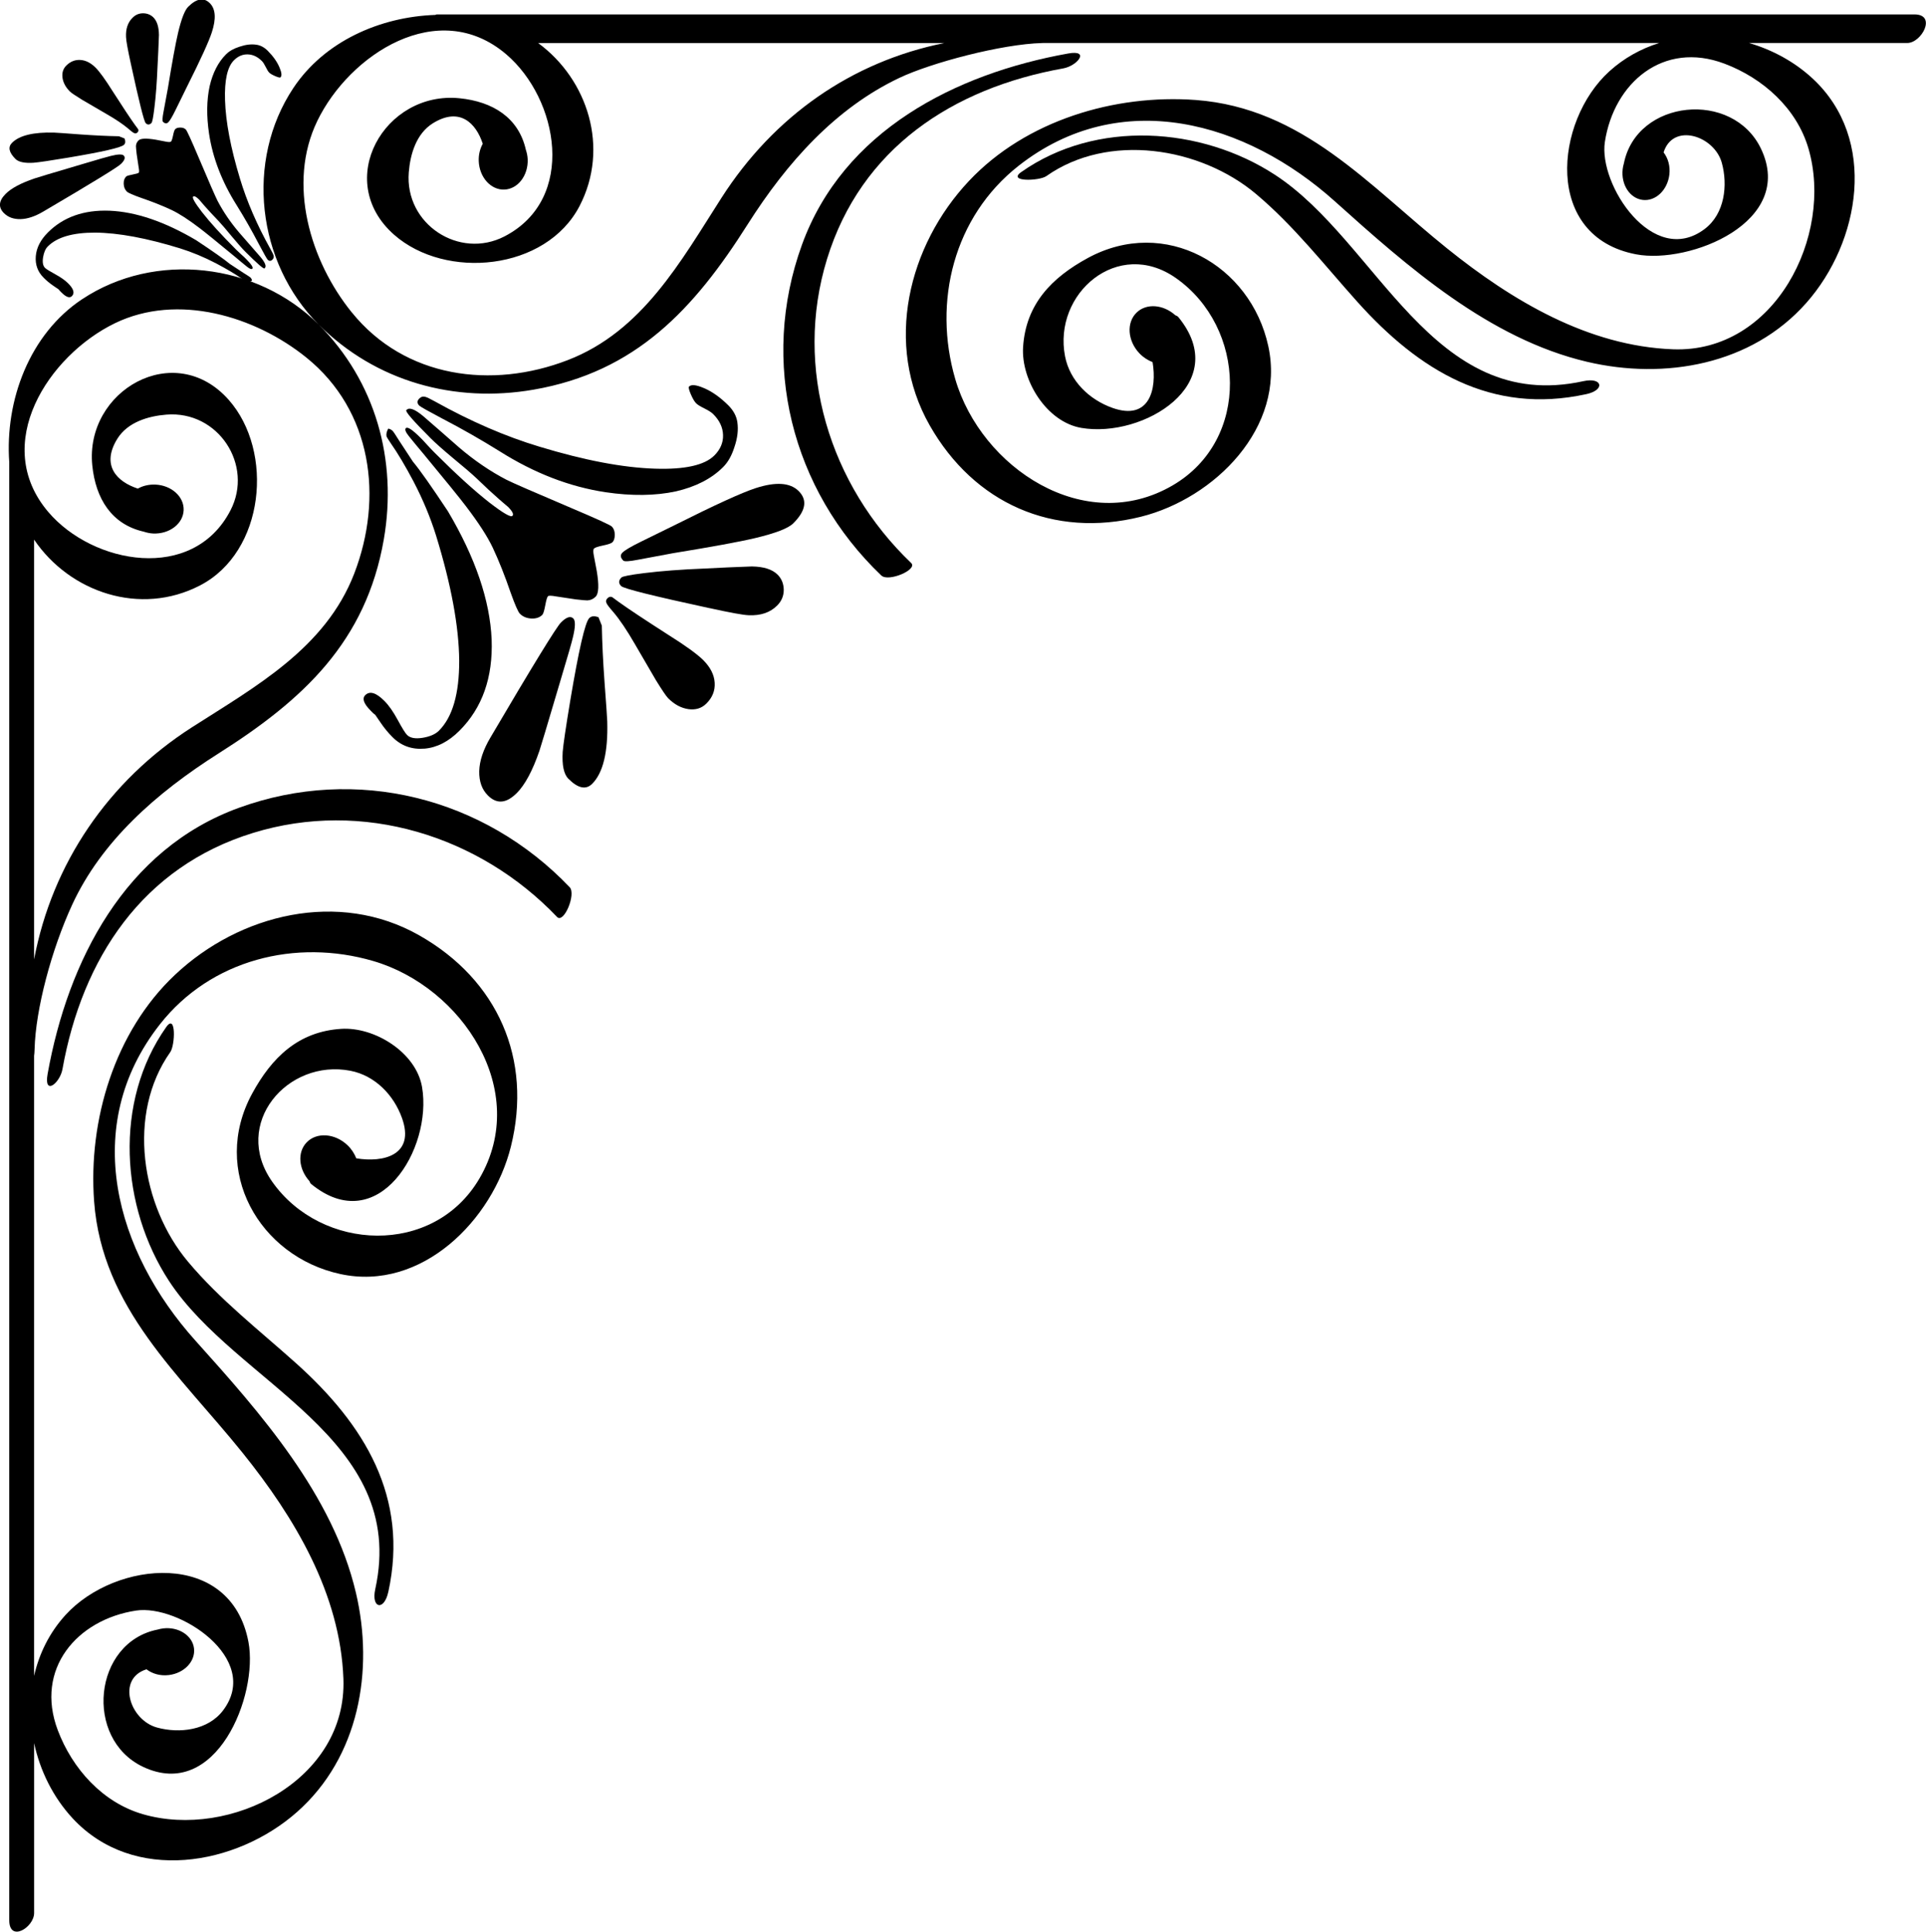 <?xml version="1.0" encoding="UTF-8" standalone="no"?>
<svg
   width="1000"
   height="1003.322"
   viewBox="0 0 1000 1003.322"
   version="1.1"
   id="svg1173"
   sodipodi:docname="style32.svg"
   inkscape:version="1.4 (e7c3feb1, 2024-10-09)"
   inkscape:export-filename="style32.png"
   inkscape:export-xdpi="1641.6404"
   inkscape:export-ydpi="1641.6404"
   xmlns:inkscape="http://www.inkscape.org/namespaces/inkscape"
   xmlns:sodipodi="http://sodipodi.sourceforge.net/DTD/sodipodi-0.dtd"
   xmlns="http://www.w3.org/2000/svg"
   xmlns:svg="http://www.w3.org/2000/svg">
  <defs
     id="defs969" />
  <sodipodi:namedview
     id="namedview967"
     pagecolor="#ffffff"
     bordercolor="#666666"
     borderopacity="1.0"
     inkscape:showpageshadow="2"
     inkscape:pageopacity="0.0"
     inkscape:pagecheckerboard="0"
     inkscape:deskcolor="#d1d1d1"
     showgrid="false"
     inkscape:zoom="4.89326"
     inkscape:cx="1051.3441"
     inkscape:cy="50.579777"
     inkscape:current-layer="svg1173"
     inkscape:window-width="1992"
     inkscape:window-height="920"
     inkscape:window-x="0"
     inkscape:window-y="25"
     inkscape:window-maximized="0" />
  <g
     id="g2727"
     transform="matrix(17.1,0,0,17.1,-495.575,-10872.682)"
     style="fill:#000000">
    <path
       d="m 46.278,662.77 c -2.608,-2.732 -6.484,-3.704 -10.043,-2.411 -3.46,1.256 -5.194,4.651 -5.808,8.081 -0.122,0.679 0.375,0.281 0.451,-0.146 0.602,-3.366 2.433,-6.141 5.788,-7.173 3.317,-1.022 6.867,0.078 9.23,2.553 0.203,0.212 0.584,-0.692 0.382,-0.905 v 0"
       style="fill:#000000;fill-opacity:1;fill-rule:nonzero;stroke:none;stroke-width:0.035"
       id="path258" />
    <path
       d="m 41.867,658.563 c 0.379,-0.032 0.733,-0.213 1.064,-0.544 0.694,-0.694 1.02,-1.617 0.978,-2.769 -0.051,-1.186 -0.493,-2.486 -1.328,-3.896 -0.5,-0.754 -0.853,-1.257 -1.062,-1.506 -0.122,-0.183 -0.262,-0.395 -0.418,-0.637 -0.107,-0.172 -0.173,-0.272 -0.198,-0.297 -0.034,-0.034 -0.078,-0.058 -0.134,-0.07 -0.05,0.093 -0.067,0.173 -0.05,0.241 0.013,0.03 0.055,0.097 0.127,0.204 0.216,0.308 0.446,0.697 0.692,1.162 0.285,0.547 0.512,1.093 0.681,1.634 0.461,1.495 0.696,2.764 0.705,3.806 0.003,1.004 -0.202,1.714 -0.617,2.128 -0.106,0.105 -0.27,0.177 -0.492,0.214 -0.223,0.036 -0.38,0.007 -0.474,-0.086 -0.055,-0.055 -0.149,-0.207 -0.285,-0.458 -0.135,-0.25 -0.27,-0.442 -0.406,-0.578 -0.25,-0.25 -0.443,-0.308 -0.579,-0.172 -0.102,0.102 -0.046,0.258 0.165,0.47 0.021,0.021 0.047,0.048 0.075,0.076 0.035,0.026 0.055,0.043 0.064,0.051 0.004,0.005 0.06,0.084 0.165,0.241 0.105,0.156 0.226,0.303 0.362,0.439 0.263,0.262 0.584,0.377 0.963,0.346 z m 3.246,-3.952 c 0.142,0.007 0.254,-0.03 0.334,-0.111 0.03,-0.03 0.059,-0.126 0.089,-0.286 0.03,-0.161 0.057,-0.254 0.083,-0.28 0.021,-0.022 0.103,-0.02 0.248,0.006 0.369,0.055 0.568,0.085 0.597,0.09 0.184,0.021 0.3,0.031 0.35,0.031 0.098,-0.004 0.182,-0.042 0.254,-0.114 0.093,-0.094 0.104,-0.354 0.032,-0.781 -0.031,-0.157 -0.06,-0.314 -0.089,-0.47 -0.022,-0.115 -0.019,-0.184 0.006,-0.21 0.029,-0.029 0.122,-0.061 0.277,-0.093 0.154,-0.031 0.249,-0.065 0.283,-0.097 0.046,-0.046 0.071,-0.123 0.07,-0.23 0.001,-0.106 -0.03,-0.187 -0.088,-0.247 -0.047,-0.047 -0.46,-0.236 -1.239,-0.566 -1.136,-0.483 -1.79,-0.768 -1.964,-0.857 -0.496,-0.258 -0.974,-0.585 -1.435,-0.979 -0.364,-0.321 -0.729,-0.639 -1.093,-0.954 -0.25,-0.207 -0.415,-0.27 -0.497,-0.19 l -0.013,0.012 c -0.037,0.038 0.208,0.322 0.738,0.851 0.144,0.145 0.369,0.343 0.673,0.598 0.331,0.271 0.572,0.479 0.725,0.623 0.244,0.238 0.474,0.449 0.685,0.635 0.186,0.161 0.274,0.235 0.261,0.222 0.14,0.14 0.187,0.233 0.14,0.28 -0.05,0.051 -0.279,-0.081 -0.687,-0.395 -0.466,-0.364 -1.013,-0.862 -1.645,-1.493 l -0.051,-0.051 c -0.047,-0.047 -0.115,-0.118 -0.204,-0.216 -0.088,-0.098 -0.158,-0.171 -0.21,-0.222 -0.242,-0.241 -0.387,-0.337 -0.439,-0.286 -0.038,0.038 -0.008,0.118 0.091,0.242 0.139,0.173 0.281,0.345 0.424,0.514 0.687,0.83 1.124,1.369 1.31,1.615 0.381,0.499 0.652,0.918 0.813,1.257 0.187,0.398 0.369,0.856 0.546,1.372 0.132,0.369 0.225,0.581 0.28,0.636 0.089,0.089 0.205,0.137 0.346,0.144 z m -2.679,-6.059 c 0.585,0.305 1.159,0.633 1.723,0.984 1.051,0.663 2.12,1.075 3.21,1.24 0.795,0.118 1.507,0.109 2.135,-0.025 0.605,-0.14 1.084,-0.386 1.435,-0.738 0.149,-0.148 0.263,-0.351 0.344,-0.61 0.093,-0.271 0.122,-0.52 0.089,-0.749 -0.026,-0.187 -0.117,-0.358 -0.274,-0.515 -0.25,-0.249 -0.504,-0.428 -0.761,-0.533 -0.221,-0.093 -0.365,-0.106 -0.433,-0.038 -0.021,0.021 -0.003,0.099 0.054,0.233 0.057,0.133 0.112,0.225 0.163,0.276 0.042,0.042 0.125,0.094 0.25,0.155 0.125,0.062 0.213,0.119 0.264,0.169 0.196,0.194 0.296,0.408 0.302,0.64 0.007,0.229 -0.082,0.437 -0.264,0.619 -0.296,0.296 -0.896,0.43 -1.797,0.401 -0.979,-0.03 -2.15,-0.254 -3.514,-0.668 -1.031,-0.31 -2.091,-0.769 -3.184,-1.379 -0.136,-0.075 -0.228,-0.119 -0.274,-0.132 -0.073,-0.023 -0.135,-0.006 -0.19,0.05 -0.072,0.071 -0.071,0.144 0,0.215 0.035,0.035 0.275,0.169 0.724,0.407"
       style="fill:#000000;fill-opacity:1;fill-rule:nonzero;stroke:none;stroke-width:0.035"
       id="path260" />
    <path
       d="m 44.668,659.916 c 0.254,-0.254 0.484,-0.684 0.692,-1.289 0.013,-0.03 0.228,-0.744 0.641,-2.141 0.221,-0.737 0.346,-1.172 0.375,-1.304 0.076,-0.313 0.081,-0.504 0.013,-0.572 -0.085,-0.084 -0.21,-0.044 -0.375,0.121 -0.139,0.14 -0.852,1.3 -2.135,3.482 -0.225,0.376 -0.339,0.721 -0.347,1.033 -0.006,0.311 0.081,0.558 0.264,0.739 0.267,0.267 0.557,0.244 0.871,-0.07 z m 2.293,-0.285 c 0.331,-0.332 0.484,-0.961 0.458,-1.894 -0.004,-0.114 -0.031,-0.51 -0.082,-1.187 -0.046,-0.631 -0.073,-1.205 -0.083,-1.723 l -0.101,-0.254 c -0.123,-0.047 -0.216,-0.038 -0.28,0.025 -0.127,0.127 -0.319,0.964 -0.578,2.51 -0.135,0.813 -0.211,1.329 -0.229,1.551 -0.024,0.406 0.033,0.678 0.173,0.818 0.291,0.292 0.533,0.343 0.723,0.153 z m 2.923,-2.268 c 0.22,0.03 0.403,-0.027 0.546,-0.171 0.183,-0.182 0.267,-0.393 0.251,-0.633 -0.015,-0.24 -0.13,-0.466 -0.345,-0.683 -0.183,-0.182 -0.537,-0.439 -1.063,-0.769 -0.707,-0.454 -1.211,-0.787 -1.512,-1.004 -0.123,-0.089 -0.186,-0.135 -0.19,-0.14 -0.051,-0.024 -0.1,-0.014 -0.146,0.033 -0.046,0.046 -0.055,0.097 -0.026,0.152 0.017,0.042 0.083,0.129 0.198,0.26 0.2,0.233 0.419,0.56 0.661,0.979 0.212,0.363 0.424,0.728 0.636,1.092 0.191,0.309 0.315,0.494 0.375,0.553 0.19,0.191 0.396,0.3 0.616,0.331 z m 0.635,-3.069 c 0.631,0.139 1.029,0.212 1.194,0.217 0.364,0.017 0.653,-0.082 0.864,-0.293 0.136,-0.136 0.202,-0.296 0.201,-0.48 -0.003,-0.184 -0.065,-0.338 -0.188,-0.46 -0.162,-0.161 -0.421,-0.243 -0.782,-0.248 -0.475,0.016 -0.949,0.038 -1.423,0.063 -0.724,0.029 -1.339,0.076 -1.843,0.139 -0.423,0.052 -0.654,0.097 -0.693,0.134 -0.088,0.089 -0.092,0.175 -0.007,0.26 0.077,0.078 0.969,0.3 2.675,0.669 z m -2.167,-1.468 c 0.624,-0.115 0.976,-0.18 1.061,-0.198 1.166,-0.191 1.996,-0.341 2.491,-0.458 0.623,-0.148 1.01,-0.297 1.163,-0.449 0.382,-0.381 0.436,-0.708 0.164,-0.98 -0.258,-0.258 -0.694,-0.288 -1.309,-0.088 -0.415,0.135 -1.234,0.509 -2.459,1.124 -0.351,0.173 -0.701,0.345 -1.049,0.515 -0.284,0.14 -0.461,0.246 -0.534,0.318 -0.072,0.072 -0.063,0.153 0.026,0.242 0.033,0.034 0.182,0.025 0.443,-0.025"
       style="fill:#000000;fill-opacity:1;fill-rule:nonzero;stroke:none;stroke-width:0.035"
       id="path262" />
    <path
       d="m 30.302,644.259 c 0.091,0.092 0.19,0.174 0.295,0.246 0.106,0.071 0.16,0.108 0.163,0.111 0.006,0.006 0.017,0.021 0.035,0.043 0.02,0.02 0.037,0.037 0.051,0.051 0.143,0.143 0.249,0.18 0.318,0.112 0.092,-0.092 0.053,-0.223 -0.117,-0.391 -0.091,-0.091 -0.221,-0.183 -0.39,-0.274 -0.169,-0.093 -0.272,-0.156 -0.31,-0.194 -0.062,-0.063 -0.082,-0.17 -0.058,-0.32 0.025,-0.151 0.073,-0.261 0.145,-0.332 0.28,-0.281 0.76,-0.42 1.438,-0.418 0.705,0.006 1.561,0.166 2.572,0.477 0.367,0.115 0.736,0.267 1.104,0.46 0.315,0.166 0.577,0.322 0.786,0.468 0.072,0.048 0.117,0.076 0.138,0.085 0.046,0.011 0.1,0 0.163,-0.034 -0.008,-0.037 -0.025,-0.068 -0.047,-0.091 -0.017,-0.017 -0.084,-0.061 -0.201,-0.133 -0.164,-0.106 -0.307,-0.2 -0.43,-0.283 -0.169,-0.14 -0.509,-0.38 -1.018,-0.717 -0.953,-0.564 -1.831,-0.864 -2.633,-0.897 -0.778,-0.029 -1.402,0.192 -1.871,0.661 -0.223,0.224 -0.346,0.462 -0.367,0.719 -0.021,0.256 0.057,0.473 0.235,0.651 z m 2.533,-2.611 c 0.037,0.038 0.18,0.101 0.429,0.189 0.349,0.12 0.658,0.242 0.927,0.369 0.229,0.109 0.513,0.292 0.85,0.549 0.166,0.126 0.53,0.421 1.091,0.885 0.115,0.097 0.23,0.194 0.348,0.288 0.083,0.066 0.137,0.086 0.163,0.06 0.035,-0.035 -0.03,-0.133 -0.193,-0.297 -0.034,-0.035 -0.084,-0.083 -0.15,-0.141 -0.066,-0.061 -0.114,-0.107 -0.146,-0.137 l -0.034,-0.035 c -0.427,-0.427 -0.763,-0.797 -1.009,-1.112 -0.212,-0.276 -0.301,-0.43 -0.267,-0.465 0.031,-0.032 0.095,0 0.189,0.095 -0.009,-0.01 0.042,0.05 0.15,0.176 0.127,0.143 0.27,0.299 0.43,0.464 0.097,0.104 0.237,0.266 0.421,0.49 0.172,0.206 0.306,0.358 0.404,0.455 0.358,0.357 0.55,0.524 0.575,0.498 l 0.008,-0.008 c 0.055,-0.055 0.012,-0.167 -0.129,-0.336 -0.212,-0.246 -0.427,-0.492 -0.644,-0.738 -0.266,-0.311 -0.487,-0.636 -0.662,-0.97 -0.06,-0.116 -0.254,-0.559 -0.579,-1.327 -0.223,-0.527 -0.351,-0.806 -0.383,-0.837 -0.04,-0.04 -0.095,-0.06 -0.167,-0.06 -0.072,0 -0.124,0.015 -0.155,0.048 -0.023,0.022 -0.045,0.086 -0.066,0.19 -0.021,0.105 -0.043,0.168 -0.062,0.187 -0.018,0.017 -0.064,0.019 -0.142,0.005 -0.105,-0.021 -0.212,-0.04 -0.318,-0.061 -0.289,-0.049 -0.465,-0.042 -0.528,0.022 -0.048,0.049 -0.074,0.105 -0.077,0.172 0,0.035 0.008,0.113 0.021,0.236 0.003,0.019 0.023,0.154 0.06,0.404 0.018,0.097 0.019,0.152 0.004,0.168 -0.018,0.017 -0.08,0.035 -0.189,0.056 -0.108,0.02 -0.173,0.039 -0.193,0.059 -0.055,0.055 -0.079,0.13 -0.075,0.226 0.004,0.096 0.037,0.174 0.097,0.234 z m 4.272,2.066 c 0.048,0.048 0.097,0.048 0.146,0 0.037,-0.037 0.048,-0.08 0.035,-0.129 -0.01,-0.031 -0.039,-0.093 -0.09,-0.184 -0.413,-0.739 -0.723,-1.456 -0.932,-2.152 -0.28,-0.923 -0.431,-1.714 -0.452,-2.375 -0.02,-0.609 0.071,-1.015 0.271,-1.215 0.123,-0.122 0.263,-0.183 0.419,-0.178 0.156,0.004 0.3,0.072 0.431,0.204 0.034,0.035 0.072,0.093 0.114,0.178 0.041,0.085 0.076,0.141 0.105,0.17 0.034,0.034 0.096,0.071 0.186,0.109 0.09,0.039 0.143,0.05 0.157,0.037 0.047,-0.046 0.037,-0.143 -0.026,-0.292 -0.071,-0.174 -0.192,-0.346 -0.36,-0.515 -0.106,-0.106 -0.222,-0.168 -0.348,-0.185 -0.155,-0.023 -0.324,-0.002 -0.507,0.06 -0.174,0.055 -0.311,0.131 -0.412,0.232 -0.237,0.237 -0.404,0.561 -0.498,0.97 -0.091,0.424 -0.097,0.906 -0.017,1.443 0.112,0.736 0.391,1.459 0.838,2.169 0.237,0.381 0.459,0.769 0.665,1.165 0.161,0.303 0.252,0.465 0.276,0.489"
       style="fill:#000000;fill-opacity:1;fill-rule:nonzero;stroke:none;stroke-width:0.035"
       id="path264" />
    <path
       d="m 29.105,642.304 c 0.123,0.124 0.29,0.183 0.501,0.179 0.21,-0.005 0.443,-0.083 0.697,-0.234 1.475,-0.867 2.259,-1.348 2.353,-1.443 0.112,-0.111 0.139,-0.195 0.082,-0.253 -0.045,-0.046 -0.174,-0.043 -0.387,0.01 -0.089,0.02 -0.382,0.104 -0.88,0.253 -0.945,0.279 -1.428,0.424 -1.447,0.434 -0.41,0.14 -0.7,0.295 -0.872,0.467 -0.212,0.213 -0.228,0.408 -0.048,0.588 z m 0.344,-1.649 c 0.095,0.095 0.279,0.134 0.554,0.116 0.149,-0.012 0.498,-0.063 1.048,-0.155 1.045,-0.175 1.61,-0.305 1.696,-0.391 0.043,-0.043 0.048,-0.105 0.017,-0.19 l -0.171,-0.068 c -0.35,-0.006 -0.738,-0.025 -1.164,-0.055 -0.458,-0.035 -0.726,-0.053 -0.803,-0.056 -0.63,-0.018 -1.056,0.086 -1.279,0.309 -0.13,0.128 -0.095,0.292 0.102,0.489 z m 1.653,-2.048 c 0.04,0.04 0.165,0.125 0.373,0.253 0.246,0.144 0.492,0.287 0.738,0.43 0.283,0.163 0.504,0.311 0.662,0.446 0.088,0.078 0.147,0.122 0.176,0.133 0.037,0.019 0.071,0.013 0.103,-0.017 0.031,-0.032 0.039,-0.065 0.022,-0.099 -0.003,-0.003 -0.034,-0.046 -0.095,-0.129 -0.146,-0.203 -0.371,-0.544 -0.678,-1.022 -0.223,-0.356 -0.397,-0.595 -0.519,-0.718 -0.146,-0.146 -0.3,-0.224 -0.462,-0.234 -0.161,-0.01 -0.304,0.047 -0.428,0.17 -0.097,0.097 -0.135,0.22 -0.115,0.37 0.02,0.147 0.094,0.287 0.223,0.416 z m 2.302,0.961 c 0.057,0.058 0.116,0.056 0.176,-0.004 0.026,-0.026 0.056,-0.182 0.09,-0.469 0.043,-0.34 0.074,-0.756 0.094,-1.245 0.018,-0.32 0.032,-0.64 0.043,-0.962 -0.003,-0.243 -0.059,-0.419 -0.167,-0.528 -0.083,-0.083 -0.187,-0.125 -0.311,-0.127 -0.125,-10e-4 -0.233,0.044 -0.324,0.136 -0.143,0.142 -0.209,0.337 -0.197,0.584 0.003,0.111 0.052,0.381 0.145,0.807 0.25,1.154 0.4,1.756 0.452,1.808 z m 0.523,-0.042 c 0.061,0.059 0.115,0.065 0.164,0.016 0.049,-0.048 0.12,-0.169 0.214,-0.36 0.115,-0.235 0.231,-0.472 0.348,-0.709 0.415,-0.827 0.669,-1.381 0.76,-1.662 0.135,-0.415 0.115,-0.709 -0.06,-0.884 -0.183,-0.183 -0.403,-0.146 -0.661,0.111 -0.102,0.103 -0.204,0.365 -0.304,0.786 -0.078,0.335 -0.181,0.896 -0.309,1.683 -0.012,0.058 -0.056,0.297 -0.133,0.718 -0.034,0.177 -0.04,0.277 -0.017,0.301"
       style="fill:#000000;fill-opacity:1;fill-rule:nonzero;stroke:none;stroke-width:0.035"
       id="path266" />
    <path
       d="m 40.771,684.173 c 0.631,-2.884 -0.725,-5.086 -2.802,-6.949 -1.113,-0.998 -2.314,-1.93 -3.278,-3.08 -1.424,-1.695 -1.867,-4.484 -0.54,-6.366 0.149,-0.21 0.181,-1.193 -0.123,-0.761 -1.601,2.271 -1.381,5.465 0.084,7.709 2.045,3.129 7.27,4.764 6.263,9.36 -0.128,0.584 0.267,0.672 0.395,0.088 v 0"
       style="fill:#000000;fill-opacity:1;fill-rule:nonzero;stroke:none;stroke-width:0.035"
       id="path268" />
    <path
       d="m 55.742,653.306 c -2.732,-2.608 -3.704,-6.484 -2.411,-10.044 1.255,-3.46 4.652,-5.194 8.081,-5.808 0.679,-0.122 0.281,0.375 -0.146,0.452 -3.366,0.601 -6.141,2.433 -7.173,5.787 -1.021,3.318 0.079,6.868 2.553,9.231 0.213,0.203 -0.691,0.585 -0.903,0.382 v 0"
       style="fill:#000000;fill-opacity:1;fill-rule:nonzero;stroke:none;stroke-width:0.035"
       id="path270" />
    <path
       d="m 77.144,647.798 c -2.884,0.632 -5.085,-0.725 -6.948,-2.802 -0.999,-1.113 -1.931,-2.313 -3.08,-3.278 -1.697,-1.425 -4.484,-1.867 -6.366,-0.54 -0.21,0.148 -1.193,0.181 -0.762,-0.123 2.271,-1.601 5.465,-1.381 7.709,0.085 3.129,2.045 4.765,7.27 9.36,6.264 0.582,-0.127 0.672,0.267 0.087,0.395 v 0"
       style="fill:#000000;fill-opacity:1;fill-rule:nonzero;stroke:none;stroke-width:0.035"
       id="path272" />
    <path
       d="m 30.448,651.377 c 1.353,1.59 4.392,2.151 5.531,-0.05 0.711,-1.372 -0.369,-3.035 -1.947,-2.907 -0.549,0.044 -1.175,0.227 -1.489,0.734 -0.503,0.814 -0.004,1.308 0.623,1.512 0.151,-0.084 0.333,-0.129 0.53,-0.122 0.493,0.021 0.879,0.369 0.861,0.78 -0.017,0.41 -0.431,0.726 -0.923,0.706 -0.102,-0.005 -0.198,-0.026 -0.288,-0.056 -0.973,-0.22 -1.461,-1 -1.563,-2.012 -0.23,-2.274 2.504,-3.848 4.145,-1.988 1.379,1.565 1.095,4.612 -0.873,5.632 -1.815,0.942 -3.956,0.209 -5.039,-1.391 v 12.746 c 0.549,-2.904 2.252,-5.419 4.795,-7.048 1.93,-1.236 4.053,-2.402 4.926,-4.667 0.886,-2.3 0.547,-4.941 -1.451,-6.557 -1.556,-1.258 -3.907,-1.969 -5.815,-1.045 -2.015,0.977 -3.781,3.669 -2.023,5.733 z m 1.029,-6.463 c 2.206,-1.465 5.299,-1.109 7.181,0.771 1.728,1.729 2.393,4.122 1.977,6.522 -0.54,3.111 -2.45,4.873 -5.011,6.496 -1.909,1.21 -3.566,2.678 -4.454,4.605 -0.624,1.356 -1.108,3.161 -1.139,4.384 -0.002,0.09 -0.008,0.154 -0.015,0.197 v 18.83 c 0.153,-0.673 0.464,-1.311 0.954,-1.849 1.513,-1.663 5.023,-2.004 5.555,0.821 0.304,1.617 -0.979,4.845 -3.204,3.788 -1.798,-0.856 -1.506,-3.776 0.443,-4.166 0.055,-0.016 0.113,-0.028 0.173,-0.036 0.469,-0.055 0.888,0.217 0.935,0.608 0.046,0.392 -0.297,0.753 -0.767,0.809 -0.26,0.031 -0.501,-0.041 -0.676,-0.175 -0.913,0.284 -0.51,1.54 0.319,1.768 0.675,0.186 1.547,0.089 2.007,-0.521 1.185,-1.569 -1.349,-3.228 -2.644,-3.03 -1.791,0.273 -3.078,1.769 -2.376,3.631 0.44,1.165 1.355,2.196 2.585,2.552 2.646,0.766 6.203,-1.028 6.088,-4.112 -0.095,-2.582 -1.48,-4.895 -3.059,-6.859 -1.909,-2.375 -4.268,-4.391 -4.51,-7.632 -0.184,-2.462 0.619,-5.158 2.456,-6.886 1.96,-1.847 4.968,-2.591 7.421,-1.195 2.378,1.351 3.439,3.756 2.777,6.412 -0.556,2.234 -2.707,4.403 -5.176,3.87 -2.472,-0.534 -3.951,-3.144 -2.68,-5.48 0.596,-1.096 1.402,-1.884 2.704,-1.966 1.011,-0.065 2.275,0.713 2.455,1.768 0.321,1.88 -1.337,4.603 -3.364,2.946 -0.026,-0.021 -0.044,-0.054 -0.056,-0.091 -0.328,-0.363 -0.373,-0.872 -0.086,-1.173 0.303,-0.319 0.86,-0.281 1.243,0.084 0.123,0.118 0.21,0.256 0.266,0.398 0.819,0.137 1.791,-0.092 1.389,-1.221 -0.248,-0.697 -0.815,-1.292 -1.567,-1.438 -1.91,-0.371 -3.612,1.608 -2.376,3.367 1.492,2.125 4.904,2.279 6.294,-0.097 1.559,-2.667 -0.53,-5.816 -3.227,-6.603 -2.347,-0.686 -4.929,-0.048 -6.477,1.924 -2.432,3.098 -1.338,6.912 1.078,9.602 1.984,2.208 4.175,4.681 4.875,7.659 0.553,2.352 0.098,4.988 -1.788,6.656 -1.849,1.636 -4.971,2.181 -6.815,0.191 -0.587,-0.634 -0.986,-1.436 -1.168,-2.281 v 5.157 c 0,0.436 -0.755,0.906 -0.755,0.217 v -44.268 c -0.134,-1.883 0.616,-3.894 2.215,-4.955 z m 8.185,0.4 c 1.615,1.999 4.257,2.338 6.556,1.451 2.266,-0.873 3.431,-2.995 4.668,-4.926 1.597,-2.493 3.963,-4.138 6.767,-4.703 H 45.321 c 1.508,1.108 2.173,3.183 1.258,4.948 -1.021,1.968 -4.067,2.252 -5.632,0.873 -1.86,-1.64 -0.287,-4.375 1.988,-4.144 1.011,0.102 1.792,0.59 2.012,1.562 0.03,0.09 0.051,0.186 0.056,0.288 0.021,0.492 -0.296,0.906 -0.706,0.923 -0.41,0.017 -0.759,-0.369 -0.78,-0.862 -0.008,-0.196 0.038,-0.378 0.122,-0.529 -0.204,-0.627 -0.699,-1.127 -1.512,-0.624 -0.507,0.314 -0.69,0.94 -0.734,1.49 -0.128,1.577 1.534,2.657 2.907,1.946 2.2,-1.139 1.639,-4.177 0.049,-5.531 -2.065,-1.758 -4.757,0.008 -5.733,2.024 -0.924,1.907 -0.214,4.258 1.045,5.814 z m -1.776,-6.809 c 0.942,-1.419 2.632,-2.166 4.316,-2.223 0.008,-0.009 0.023,-0.015 0.055,-0.015 h 44.851 c 0.689,0 0.219,0.868 -0.216,0.868 h -4.804 c 0.714,0.209 1.384,0.573 1.929,1.078 1.99,1.844 1.446,4.965 -0.191,6.815 -1.667,1.885 -4.304,2.341 -6.656,1.788 -2.977,-0.7 -5.451,-2.89 -7.659,-4.874 -2.69,-2.416 -6.504,-3.509 -9.601,-1.079 -1.972,1.549 -2.61,4.131 -1.924,6.478 0.787,2.696 3.936,4.785 6.603,3.226 2.377,-1.389 2.222,-4.802 0.097,-6.294 -1.759,-1.235 -3.737,0.467 -3.367,2.376 0.146,0.752 0.74,1.318 1.438,1.566 1.129,0.401 1.358,-0.57 1.22,-1.389 -0.142,-0.056 -0.28,-0.142 -0.398,-0.265 -0.365,-0.384 -0.402,-0.94 -0.083,-1.244 0.3,-0.286 0.81,-0.241 1.173,0.086 0.037,0.013 0.071,0.03 0.092,0.057 1.657,2.027 -1.067,3.684 -2.947,3.363 -1.055,-0.18 -1.833,-1.444 -1.769,-2.455 0.083,-1.302 0.87,-2.109 1.966,-2.704 2.336,-1.271 4.945,0.207 5.48,2.679 0.534,2.47 -1.635,4.621 -3.87,5.178 -2.656,0.661 -5.061,-0.4 -6.413,-2.778 -1.394,-2.453 -0.651,-5.46 1.196,-7.421 1.729,-1.836 4.425,-2.639 6.887,-2.456 3.241,0.242 5.257,2.601 7.632,4.51 1.965,1.579 4.278,2.965 6.859,3.06 3.084,0.114 4.878,-3.443 4.112,-6.089 -0.356,-1.23 -1.387,-2.145 -2.552,-2.584 -1.863,-0.704 -3.358,0.585 -3.632,2.376 -0.198,1.295 1.461,3.829 3.03,2.644 0.611,-0.461 0.707,-1.332 0.521,-2.008 -0.228,-0.828 -1.484,-1.231 -1.768,-0.318 0.134,0.174 0.206,0.416 0.175,0.675 -0.056,0.471 -0.418,0.815 -0.81,0.768 -0.39,-0.047 -0.662,-0.466 -0.607,-0.935 0.007,-0.06 0.019,-0.117 0.036,-0.173 0.389,-1.949 3.31,-2.241 4.165,-0.443 1.058,2.225 -2.171,3.509 -3.789,3.204 -2.824,-0.533 -2.484,-4.041 -0.82,-5.555 0.449,-0.408 0.966,-0.691 1.516,-0.863 H 60.653 c -0.011,3.5e-4 -0.017,10e-4 -0.029,10e-4 -1.224,0.031 -3.368,0.597 -4.343,1.062 -1.916,0.911 -3.395,2.544 -4.605,4.454 -1.622,2.56 -3.384,4.471 -6.496,5.01 -2.401,0.416 -4.794,-0.248 -6.522,-1.977 -1.881,-1.882 -2.236,-4.975 -0.772,-7.18"
       style="fill:#000000;fill-opacity:1;fill-rule:nonzero;stroke:none;stroke-width:0.035"
       id="path274" />
  </g>
</svg>
